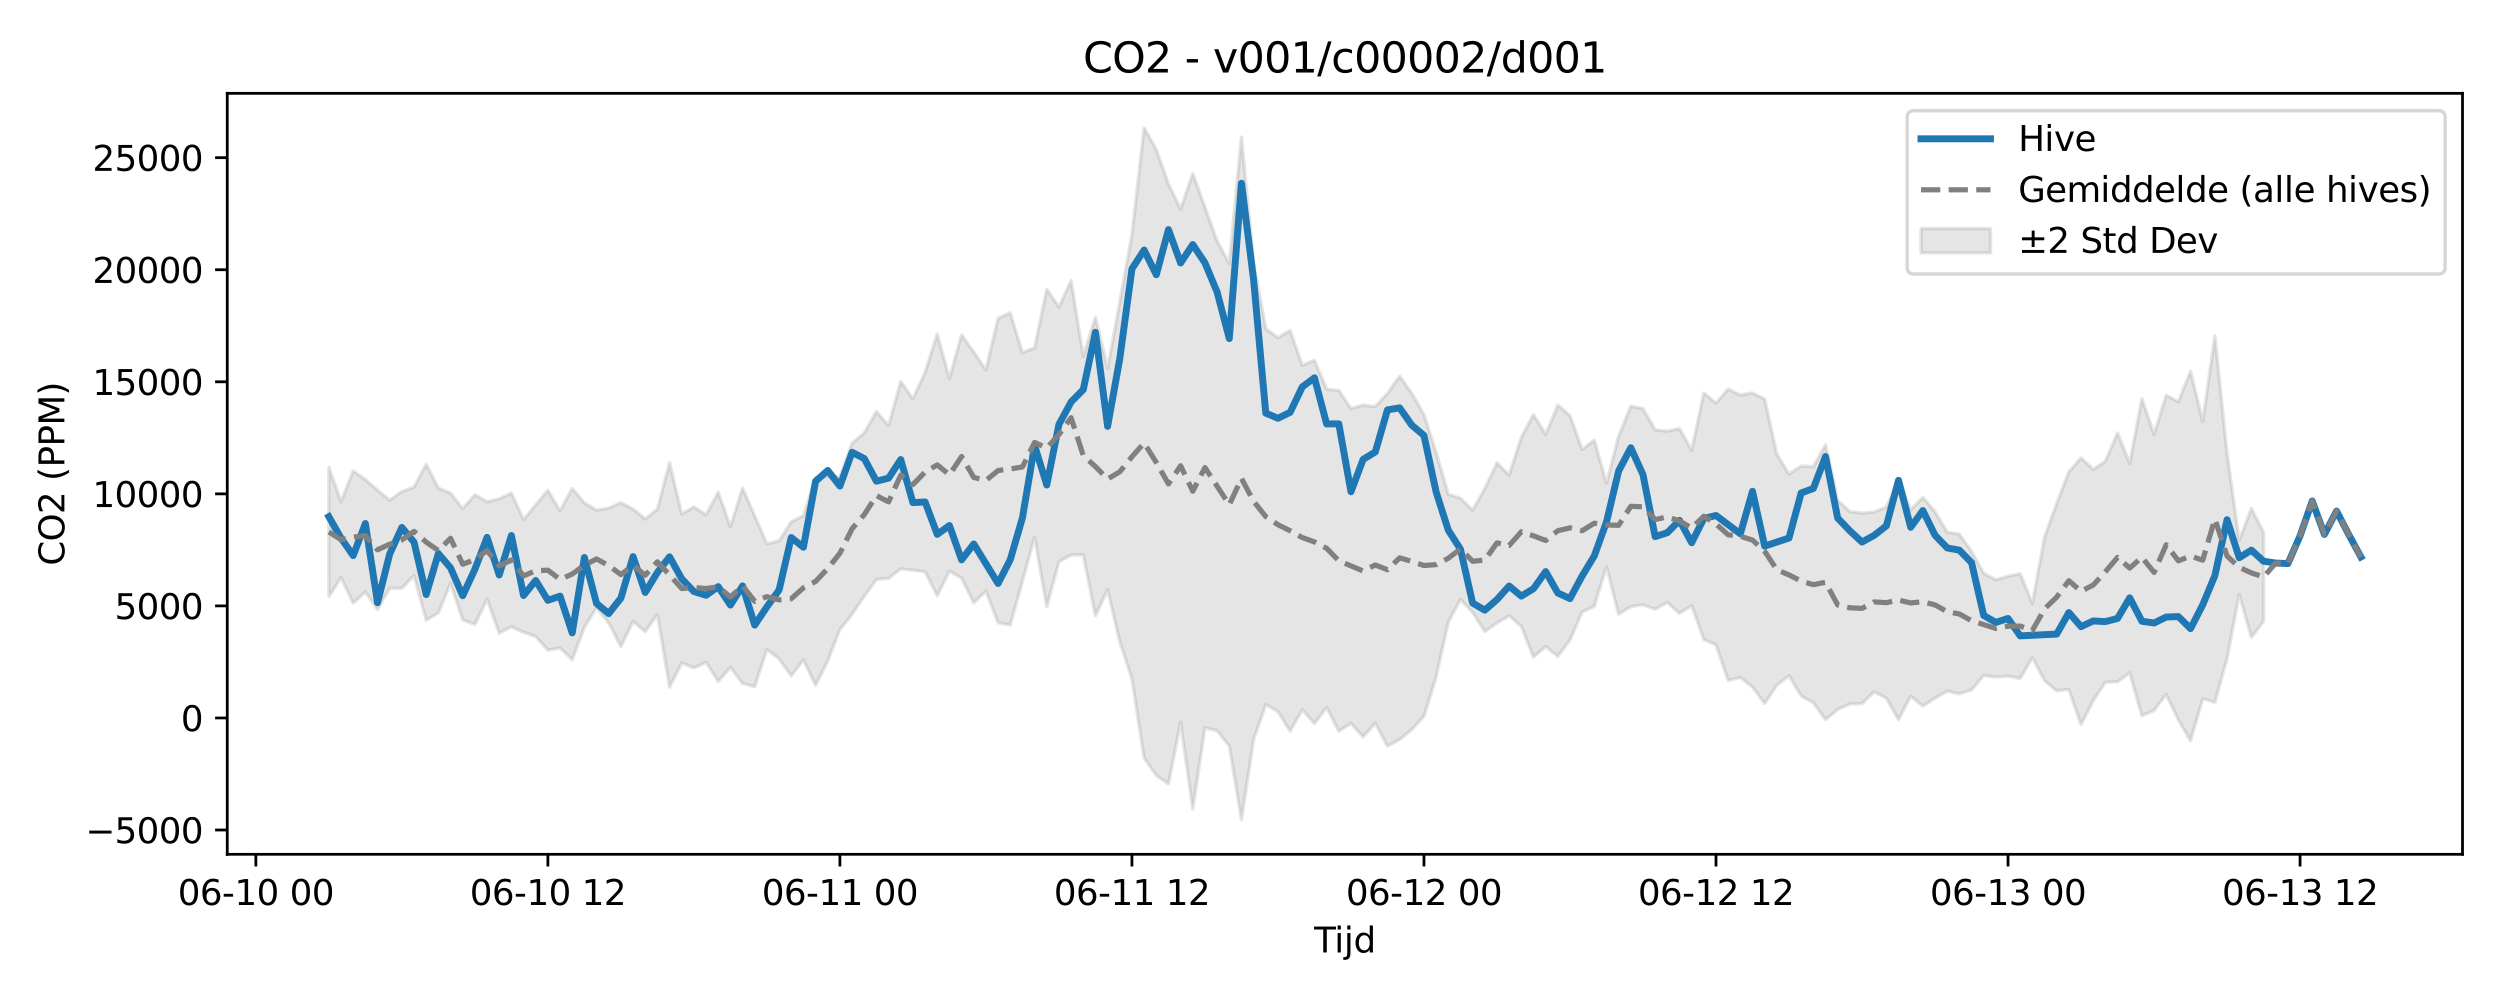<?xml version="1.0" encoding="utf-8" standalone="no"?>
<!DOCTYPE svg PUBLIC "-//W3C//DTD SVG 1.1//EN"
  "http://www.w3.org/Graphics/SVG/1.1/DTD/svg11.dtd">
<svg xmlns:xlink="http://www.w3.org/1999/xlink" width="720pt" height="288pt" viewBox="0 0 720 288" xmlns="http://www.w3.org/2000/svg" version="1.1">
 <defs>
  <style type="text/css">*{stroke-linejoin: round; stroke-linecap: butt}</style>
 </defs>
 <g id="figure_1">
  <g id="patch_1">
   <path d="M 0 288 
L 720 288 
L 720 0 
L 0 0 
z
" style="fill: #ffffff"/>
  </g>
  <g id="axes_1">
   <g id="patch_2">
    <path d="M 65.45 246.04 
L 709.2 246.04 
L 709.2 26.88 
L 65.45 26.88 
z
" style="fill: #ffffff"/>
   </g>
   <g id="FillBetweenPolyCollection_1">
    <defs>
     <path id="m1f137f849f" d="M 94.711 -153.417 
L 94.711 -116.161 
L 98.216 -121.655 
L 101.72 -114.295 
L 105.224 -117.542 
L 108.729 -112.461 
L 112.233 -118.574 
L 115.737 -118.573 
L 119.242 -122.231 
L 122.746 -109.398 
L 126.251 -111.501 
L 129.755 -119.966 
L 133.259 -109.494 
L 136.764 -108.139 
L 140.268 -115.425 
L 143.772 -105.657 
L 147.277 -107.45 
L 150.781 -105.893 
L 154.285 -104.692 
L 157.79 -100.757 
L 161.294 -101.395 
L 164.798 -98.008 
L 168.303 -107.343 
L 171.807 -112.953 
L 175.312 -108.597 
L 178.816 -101.781 
L 182.32 -109.017 
L 185.825 -106.128 
L 189.329 -111.037 
L 192.833 -90.12 
L 196.338 -97.076 
L 199.842 -95.622 
L 203.346 -97.276 
L 206.851 -91.741 
L 210.355 -95.83 
L 213.859 -91.153 
L 217.364 -90.254 
L 220.868 -100.965 
L 224.372 -98.223 
L 227.877 -93.38 
L 231.381 -97.934 
L 234.886 -90.638 
L 238.39 -97.667 
L 241.894 -106.684 
L 245.399 -111.089 
L 248.903 -116.275 
L 252.407 -121.079 
L 255.912 -121.437 
L 259.416 -124.173 
L 262.92 -123.781 
L 266.425 -123.364 
L 269.929 -116.416 
L 273.433 -123.534 
L 276.938 -121.498 
L 280.442 -114.367 
L 283.947 -117.801 
L 287.451 -108.666 
L 290.955 -107.972 
L 294.46 -120.616 
L 297.964 -133.316 
L 301.468 -113.282 
L 304.973 -126.2 
L 308.477 -128.179 
L 311.981 -128.191 
L 315.486 -110.651 
L 318.99 -118.142 
L 322.494 -103.223 
L 325.999 -92.496 
L 329.503 -69.696 
L 333.007 -64.666 
L 336.512 -62.239 
L 340.016 -79.957 
L 343.521 -55.011 
L 347.025 -78.392 
L 350.529 -77.546 
L 354.034 -73.177 
L 357.538 -51.922 
L 361.042 -75.005 
L 364.547 -85.092 
L 368.051 -83.055 
L 371.555 -77.421 
L 375.06 -83.582 
L 378.564 -79.598 
L 382.068 -84.281 
L 385.573 -77.422 
L 389.077 -79.65 
L 392.582 -75.801 
L 396.086 -79.687 
L 399.59 -73.108 
L 403.095 -75.015 
L 406.599 -77.904 
L 410.103 -81.676 
L 413.608 -93.076 
L 417.112 -108.819 
L 420.616 -115.348 
L 424.121 -111.6 
L 427.625 -106.134 
L 431.129 -108.563 
L 434.634 -110.634 
L 438.138 -107.655 
L 441.643 -98.771 
L 445.147 -101.799 
L 448.651 -98.973 
L 452.156 -103.654 
L 455.66 -111.756 
L 459.164 -113.401 
L 462.669 -124.785 
L 466.173 -111.068 
L 469.677 -113.334 
L 473.182 -113.804 
L 476.686 -112.538 
L 480.19 -114.497 
L 483.695 -111.329 
L 487.199 -113.607 
L 490.703 -103.821 
L 494.208 -102.284 
L 497.712 -92.008 
L 501.217 -92.876 
L 504.721 -90.093 
L 508.225 -85.402 
L 511.73 -90.636 
L 515.234 -93.378 
L 518.738 -87.522 
L 522.243 -85.632 
L 525.747 -80.746 
L 529.251 -83.663 
L 532.756 -85.271 
L 536.26 -85.357 
L 539.764 -88.766 
L 543.269 -86.881 
L 546.773 -80.733 
L 550.278 -87.517 
L 553.782 -84.635 
L 557.286 -86.926 
L 560.791 -88.957 
L 564.295 -88.186 
L 567.799 -89.285 
L 571.304 -93.455 
L 574.808 -93.008 
L 578.312 -93.257 
L 581.817 -92.583 
L 585.321 -98.587 
L 588.825 -92.006 
L 592.33 -89.046 
L 595.834 -89.426 
L 599.338 -79.298 
L 602.843 -86.197 
L 606.347 -91.508 
L 609.852 -91.632 
L 613.356 -94.239 
L 616.86 -81.875 
L 620.365 -83.371 
L 623.869 -88.057 
L 627.373 -80.658 
L 630.878 -74.634 
L 634.382 -86.727 
L 637.886 -85.768 
L 641.391 -98.311 
L 644.895 -116.807 
L 648.399 -104.421 
L 651.904 -109.079 
L 651.904 -134.62 
L 651.904 -134.62 
L 648.399 -141.57 
L 644.895 -132.416 
L 641.391 -157.426 
L 637.886 -191.273 
L 634.382 -166.618 
L 630.878 -181.068 
L 627.373 -172.311 
L 623.869 -174.136 
L 620.365 -162.918 
L 616.86 -173.167 
L 613.356 -154.547 
L 609.852 -163.296 
L 606.347 -155.156 
L 602.843 -152.813 
L 599.338 -156.11 
L 595.834 -152.105 
L 592.33 -142.998 
L 588.825 -133.292 
L 585.321 -114.235 
L 581.817 -122.789 
L 578.312 -122.047 
L 574.808 -121.007 
L 571.304 -122.864 
L 567.799 -129.186 
L 564.295 -134.143 
L 560.791 -134.725 
L 557.286 -140.629 
L 553.782 -144.773 
L 550.278 -141.183 
L 546.773 -149.661 
L 543.269 -141.977 
L 539.764 -140.536 
L 536.26 -140.228 
L 532.756 -140.643 
L 529.251 -143.904 
L 525.747 -159.85 
L 522.243 -153.591 
L 518.738 -153.787 
L 515.234 -151.448 
L 511.73 -157.179 
L 508.225 -173.07 
L 504.721 -174.824 
L 501.217 -174.232 
L 497.712 -175.935 
L 494.208 -171.914 
L 490.703 -174.825 
L 487.199 -158.313 
L 483.695 -164.585 
L 480.19 -163.812 
L 476.686 -164.189 
L 473.182 -170.283 
L 469.677 -171.023 
L 466.173 -162.359 
L 462.669 -148.821 
L 459.164 -161.242 
L 455.66 -158.556 
L 452.156 -168.297 
L 448.651 -171.347 
L 445.147 -162.874 
L 441.643 -168.583 
L 438.138 -162.036 
L 434.634 -151.157 
L 431.129 -154.72 
L 427.625 -147.27 
L 424.121 -141.106 
L 420.616 -144.491 
L 417.112 -145.648 
L 413.608 -157.707 
L 410.103 -168.566 
L 406.599 -174.713 
L 403.095 -179.682 
L 399.59 -174.726 
L 396.086 -170.892 
L 392.582 -171.31 
L 389.077 -170.341 
L 385.573 -175.572 
L 382.068 -175.903 
L 378.564 -184.232 
L 375.06 -182.8 
L 371.555 -192.86 
L 368.051 -190.712 
L 364.547 -193.347 
L 361.042 -212.213 
L 357.538 -248.52 
L 354.034 -212.056 
L 350.529 -218.574 
L 347.025 -228.282 
L 343.521 -238.042 
L 340.016 -227.746 
L 336.512 -235.054 
L 333.007 -244.946 
L 329.503 -251.158 
L 325.999 -220.424 
L 322.494 -201.003 
L 318.99 -181.959 
L 315.486 -196.606 
L 311.981 -185.353 
L 308.477 -207.194 
L 304.973 -199.543 
L 301.468 -204.684 
L 297.964 -187.857 
L 294.46 -186.425 
L 290.955 -197.906 
L 287.451 -196.319 
L 283.947 -181.488 
L 280.442 -186.629 
L 276.938 -191.543 
L 273.433 -178.943 
L 269.929 -191.816 
L 266.425 -180.768 
L 262.92 -173.107 
L 259.416 -178.162 
L 255.912 -165.482 
L 252.407 -169.464 
L 248.903 -163.301 
L 245.399 -160.363 
L 241.894 -150.656 
L 238.39 -150.837 
L 234.886 -150.455 
L 231.381 -139.494 
L 227.877 -137.759 
L 224.372 -132.231 
L 220.868 -131.363 
L 217.364 -139.393 
L 213.859 -147.418 
L 210.355 -136.262 
L 206.851 -146.226 
L 203.346 -139.749 
L 199.842 -141.965 
L 196.338 -139.939 
L 192.833 -154.752 
L 189.329 -141.346 
L 185.825 -138.514 
L 182.32 -141.375 
L 178.816 -143.241 
L 175.312 -141.664 
L 171.807 -141.074 
L 168.303 -143.122 
L 164.798 -147.345 
L 161.294 -140.862 
L 157.79 -146.812 
L 154.285 -142.6 
L 150.781 -138.37 
L 147.277 -146.004 
L 143.772 -144.327 
L 140.268 -143.481 
L 136.764 -145.54 
L 133.259 -141.504 
L 129.755 -146.01 
L 126.251 -147.397 
L 122.746 -154.323 
L 119.242 -147.706 
L 115.737 -146.436 
L 112.233 -143.962 
L 108.729 -146.854 
L 105.224 -149.885 
L 101.72 -152.333 
L 98.216 -143.501 
L 94.711 -153.417 
z
" style="stroke: #808080; stroke-opacity: 0.2"/>
    </defs>
    <g clip-path="url(#p310346e9bf)">
     <use xlink:href="#m1f137f849f" x="0" y="288" style="fill: #808080; fill-opacity: 0.2; stroke: #808080; stroke-opacity: 0.2"/>
    </g>
   </g>
   <g id="matplotlib.axis_1">
    <g id="xtick_1">
     <g id="line2d_1">
      <defs>
       <path id="mb0b55c150e" d="M 0 0 
L 0 3.5 
" style="stroke: #000000; stroke-width: 0.8"/>
      </defs>
      <g>
       <use xlink:href="#mb0b55c150e" x="73.685" y="246.04" style="stroke: #000000; stroke-width: 0.8"/>
      </g>
     </g>
     <g id="text_1">
      <!-- 06-10 00 -->
      <g transform="translate(51.205 260.638) scale(0.1 -0.1)">
       <defs>
        <path id="DejaVuSans-30" d="M 2034 4250 
Q 1547 4250 1301 3770 
Q 1056 3291 1056 2328 
Q 1056 1369 1301 889 
Q 1547 409 2034 409 
Q 2525 409 2770 889 
Q 3016 1369 3016 2328 
Q 3016 3291 2770 3770 
Q 2525 4250 2034 4250 
z
M 2034 4750 
Q 2819 4750 3233 4129 
Q 3647 3509 3647 2328 
Q 3647 1150 3233 529 
Q 2819 -91 2034 -91 
Q 1250 -91 836 529 
Q 422 1150 422 2328 
Q 422 3509 836 4129 
Q 1250 4750 2034 4750 
z
" transform="scale(0.016)"/>
        <path id="DejaVuSans-36" d="M 2113 2584 
Q 1688 2584 1439 2293 
Q 1191 2003 1191 1497 
Q 1191 994 1439 701 
Q 1688 409 2113 409 
Q 2538 409 2786 701 
Q 3034 994 3034 1497 
Q 3034 2003 2786 2293 
Q 2538 2584 2113 2584 
z
M 3366 4563 
L 3366 3988 
Q 3128 4100 2886 4159 
Q 2644 4219 2406 4219 
Q 1781 4219 1451 3797 
Q 1122 3375 1075 2522 
Q 1259 2794 1537 2939 
Q 1816 3084 2150 3084 
Q 2853 3084 3261 2657 
Q 3669 2231 3669 1497 
Q 3669 778 3244 343 
Q 2819 -91 2113 -91 
Q 1303 -91 875 529 
Q 447 1150 447 2328 
Q 447 3434 972 4092 
Q 1497 4750 2381 4750 
Q 2619 4750 2861 4703 
Q 3103 4656 3366 4563 
z
" transform="scale(0.016)"/>
        <path id="DejaVuSans-2d" d="M 313 2009 
L 1997 2009 
L 1997 1497 
L 313 1497 
L 313 2009 
z
" transform="scale(0.016)"/>
        <path id="DejaVuSans-31" d="M 794 531 
L 1825 531 
L 1825 4091 
L 703 3866 
L 703 4441 
L 1819 4666 
L 2450 4666 
L 2450 531 
L 3481 531 
L 3481 0 
L 794 0 
L 794 531 
z
" transform="scale(0.016)"/>
        <path id="DejaVuSans-20" transform="scale(0.016)"/>
       </defs>
       <use xlink:href="#DejaVuSans-30"/>
       <use xlink:href="#DejaVuSans-36" transform="translate(63.623 0)"/>
       <use xlink:href="#DejaVuSans-2d" transform="translate(127.246 0)"/>
       <use xlink:href="#DejaVuSans-31" transform="translate(163.33 0)"/>
       <use xlink:href="#DejaVuSans-30" transform="translate(226.953 0)"/>
       <use xlink:href="#DejaVuSans-20" transform="translate(290.576 0)"/>
       <use xlink:href="#DejaVuSans-30" transform="translate(322.363 0)"/>
       <use xlink:href="#DejaVuSans-30" transform="translate(385.986 0)"/>
      </g>
     </g>
    </g>
    <g id="xtick_2">
     <g id="line2d_2">
      <g>
       <use xlink:href="#mb0b55c150e" x="157.79" y="246.04" style="stroke: #000000; stroke-width: 0.8"/>
      </g>
     </g>
     <g id="text_2">
      <!-- 06-10 12 -->
      <g transform="translate(135.309 260.638) scale(0.1 -0.1)">
       <defs>
        <path id="DejaVuSans-32" d="M 1228 531 
L 3431 531 
L 3431 0 
L 469 0 
L 469 531 
Q 828 903 1448 1529 
Q 2069 2156 2228 2338 
Q 2531 2678 2651 2914 
Q 2772 3150 2772 3378 
Q 2772 3750 2511 3984 
Q 2250 4219 1831 4219 
Q 1534 4219 1204 4116 
Q 875 4013 500 3803 
L 500 4441 
Q 881 4594 1212 4672 
Q 1544 4750 1819 4750 
Q 2544 4750 2975 4387 
Q 3406 4025 3406 3419 
Q 3406 3131 3298 2873 
Q 3191 2616 2906 2266 
Q 2828 2175 2409 1742 
Q 1991 1309 1228 531 
z
" transform="scale(0.016)"/>
       </defs>
       <use xlink:href="#DejaVuSans-30"/>
       <use xlink:href="#DejaVuSans-36" transform="translate(63.623 0)"/>
       <use xlink:href="#DejaVuSans-2d" transform="translate(127.246 0)"/>
       <use xlink:href="#DejaVuSans-31" transform="translate(163.33 0)"/>
       <use xlink:href="#DejaVuSans-30" transform="translate(226.953 0)"/>
       <use xlink:href="#DejaVuSans-20" transform="translate(290.576 0)"/>
       <use xlink:href="#DejaVuSans-31" transform="translate(322.363 0)"/>
       <use xlink:href="#DejaVuSans-32" transform="translate(385.986 0)"/>
      </g>
     </g>
    </g>
    <g id="xtick_3">
     <g id="line2d_3">
      <g>
       <use xlink:href="#mb0b55c150e" x="241.894" y="246.04" style="stroke: #000000; stroke-width: 0.8"/>
      </g>
     </g>
     <g id="text_3">
      <!-- 06-11 00 -->
      <g transform="translate(219.414 260.638) scale(0.1 -0.1)">
       <use xlink:href="#DejaVuSans-30"/>
       <use xlink:href="#DejaVuSans-36" transform="translate(63.623 0)"/>
       <use xlink:href="#DejaVuSans-2d" transform="translate(127.246 0)"/>
       <use xlink:href="#DejaVuSans-31" transform="translate(163.33 0)"/>
       <use xlink:href="#DejaVuSans-31" transform="translate(226.953 0)"/>
       <use xlink:href="#DejaVuSans-20" transform="translate(290.576 0)"/>
       <use xlink:href="#DejaVuSans-30" transform="translate(322.363 0)"/>
       <use xlink:href="#DejaVuSans-30" transform="translate(385.986 0)"/>
      </g>
     </g>
    </g>
    <g id="xtick_4">
     <g id="line2d_4">
      <g>
       <use xlink:href="#mb0b55c150e" x="325.999" y="246.04" style="stroke: #000000; stroke-width: 0.8"/>
      </g>
     </g>
     <g id="text_4">
      <!-- 06-11 12 -->
      <g transform="translate(303.518 260.638) scale(0.1 -0.1)">
       <use xlink:href="#DejaVuSans-30"/>
       <use xlink:href="#DejaVuSans-36" transform="translate(63.623 0)"/>
       <use xlink:href="#DejaVuSans-2d" transform="translate(127.246 0)"/>
       <use xlink:href="#DejaVuSans-31" transform="translate(163.33 0)"/>
       <use xlink:href="#DejaVuSans-31" transform="translate(226.953 0)"/>
       <use xlink:href="#DejaVuSans-20" transform="translate(290.576 0)"/>
       <use xlink:href="#DejaVuSans-31" transform="translate(322.363 0)"/>
       <use xlink:href="#DejaVuSans-32" transform="translate(385.986 0)"/>
      </g>
     </g>
    </g>
    <g id="xtick_5">
     <g id="line2d_5">
      <g>
       <use xlink:href="#mb0b55c150e" x="410.103" y="246.04" style="stroke: #000000; stroke-width: 0.8"/>
      </g>
     </g>
     <g id="text_5">
      <!-- 06-12 00 -->
      <g transform="translate(387.623 260.638) scale(0.1 -0.1)">
       <use xlink:href="#DejaVuSans-30"/>
       <use xlink:href="#DejaVuSans-36" transform="translate(63.623 0)"/>
       <use xlink:href="#DejaVuSans-2d" transform="translate(127.246 0)"/>
       <use xlink:href="#DejaVuSans-31" transform="translate(163.33 0)"/>
       <use xlink:href="#DejaVuSans-32" transform="translate(226.953 0)"/>
       <use xlink:href="#DejaVuSans-20" transform="translate(290.576 0)"/>
       <use xlink:href="#DejaVuSans-30" transform="translate(322.363 0)"/>
       <use xlink:href="#DejaVuSans-30" transform="translate(385.986 0)"/>
      </g>
     </g>
    </g>
    <g id="xtick_6">
     <g id="line2d_6">
      <g>
       <use xlink:href="#mb0b55c150e" x="494.208" y="246.04" style="stroke: #000000; stroke-width: 0.8"/>
      </g>
     </g>
     <g id="text_6">
      <!-- 06-12 12 -->
      <g transform="translate(471.727 260.638) scale(0.1 -0.1)">
       <use xlink:href="#DejaVuSans-30"/>
       <use xlink:href="#DejaVuSans-36" transform="translate(63.623 0)"/>
       <use xlink:href="#DejaVuSans-2d" transform="translate(127.246 0)"/>
       <use xlink:href="#DejaVuSans-31" transform="translate(163.33 0)"/>
       <use xlink:href="#DejaVuSans-32" transform="translate(226.953 0)"/>
       <use xlink:href="#DejaVuSans-20" transform="translate(290.576 0)"/>
       <use xlink:href="#DejaVuSans-31" transform="translate(322.363 0)"/>
       <use xlink:href="#DejaVuSans-32" transform="translate(385.986 0)"/>
      </g>
     </g>
    </g>
    <g id="xtick_7">
     <g id="line2d_7">
      <g>
       <use xlink:href="#mb0b55c150e" x="578.312" y="246.04" style="stroke: #000000; stroke-width: 0.8"/>
      </g>
     </g>
     <g id="text_7">
      <!-- 06-13 00 -->
      <g transform="translate(555.832 260.638) scale(0.1 -0.1)">
       <defs>
        <path id="DejaVuSans-33" d="M 2597 2516 
Q 3050 2419 3304 2112 
Q 3559 1806 3559 1356 
Q 3559 666 3084 287 
Q 2609 -91 1734 -91 
Q 1441 -91 1130 -33 
Q 819 25 488 141 
L 488 750 
Q 750 597 1062 519 
Q 1375 441 1716 441 
Q 2309 441 2620 675 
Q 2931 909 2931 1356 
Q 2931 1769 2642 2001 
Q 2353 2234 1838 2234 
L 1294 2234 
L 1294 2753 
L 1863 2753 
Q 2328 2753 2575 2939 
Q 2822 3125 2822 3475 
Q 2822 3834 2567 4026 
Q 2313 4219 1838 4219 
Q 1578 4219 1281 4162 
Q 984 4106 628 3988 
L 628 4550 
Q 988 4650 1302 4700 
Q 1616 4750 1894 4750 
Q 2613 4750 3031 4423 
Q 3450 4097 3450 3541 
Q 3450 3153 3228 2886 
Q 3006 2619 2597 2516 
z
" transform="scale(0.016)"/>
       </defs>
       <use xlink:href="#DejaVuSans-30"/>
       <use xlink:href="#DejaVuSans-36" transform="translate(63.623 0)"/>
       <use xlink:href="#DejaVuSans-2d" transform="translate(127.246 0)"/>
       <use xlink:href="#DejaVuSans-31" transform="translate(163.33 0)"/>
       <use xlink:href="#DejaVuSans-33" transform="translate(226.953 0)"/>
       <use xlink:href="#DejaVuSans-20" transform="translate(290.576 0)"/>
       <use xlink:href="#DejaVuSans-30" transform="translate(322.363 0)"/>
       <use xlink:href="#DejaVuSans-30" transform="translate(385.986 0)"/>
      </g>
     </g>
    </g>
    <g id="xtick_8">
     <g id="line2d_8">
      <g>
       <use xlink:href="#mb0b55c150e" x="662.417" y="246.04" style="stroke: #000000; stroke-width: 0.8"/>
      </g>
     </g>
     <g id="text_8">
      <!-- 06-13 12 -->
      <g transform="translate(639.936 260.638) scale(0.1 -0.1)">
       <use xlink:href="#DejaVuSans-30"/>
       <use xlink:href="#DejaVuSans-36" transform="translate(63.623 0)"/>
       <use xlink:href="#DejaVuSans-2d" transform="translate(127.246 0)"/>
       <use xlink:href="#DejaVuSans-31" transform="translate(163.33 0)"/>
       <use xlink:href="#DejaVuSans-33" transform="translate(226.953 0)"/>
       <use xlink:href="#DejaVuSans-20" transform="translate(290.576 0)"/>
       <use xlink:href="#DejaVuSans-31" transform="translate(322.363 0)"/>
       <use xlink:href="#DejaVuSans-32" transform="translate(385.986 0)"/>
      </g>
     </g>
    </g>
    <g id="text_9">
     <!-- Tijd -->
     <g transform="translate(378.475 274.317) scale(0.1 -0.1)">
      <defs>
       <path id="DejaVuSans-54" d="M -19 4666 
L 3928 4666 
L 3928 4134 
L 2272 4134 
L 2272 0 
L 1638 0 
L 1638 4134 
L -19 4134 
L -19 4666 
z
" transform="scale(0.016)"/>
       <path id="DejaVuSans-69" d="M 603 3500 
L 1178 3500 
L 1178 0 
L 603 0 
L 603 3500 
z
M 603 4863 
L 1178 4863 
L 1178 4134 
L 603 4134 
L 603 4863 
z
" transform="scale(0.016)"/>
       <path id="DejaVuSans-6a" d="M 603 3500 
L 1178 3500 
L 1178 -63 
Q 1178 -731 923 -1031 
Q 669 -1331 103 -1331 
L -116 -1331 
L -116 -844 
L 38 -844 
Q 366 -844 484 -692 
Q 603 -541 603 -63 
L 603 3500 
z
M 603 4863 
L 1178 4863 
L 1178 4134 
L 603 4134 
L 603 4863 
z
" transform="scale(0.016)"/>
       <path id="DejaVuSans-64" d="M 2906 2969 
L 2906 4863 
L 3481 4863 
L 3481 0 
L 2906 0 
L 2906 525 
Q 2725 213 2448 61 
Q 2172 -91 1784 -91 
Q 1150 -91 751 415 
Q 353 922 353 1747 
Q 353 2572 751 3078 
Q 1150 3584 1784 3584 
Q 2172 3584 2448 3432 
Q 2725 3281 2906 2969 
z
M 947 1747 
Q 947 1113 1208 752 
Q 1469 391 1925 391 
Q 2381 391 2643 752 
Q 2906 1113 2906 1747 
Q 2906 2381 2643 2742 
Q 2381 3103 1925 3103 
Q 1469 3103 1208 2742 
Q 947 2381 947 1747 
z
" transform="scale(0.016)"/>
      </defs>
      <use xlink:href="#DejaVuSans-54"/>
      <use xlink:href="#DejaVuSans-69" transform="translate(57.959 0)"/>
      <use xlink:href="#DejaVuSans-6a" transform="translate(85.742 0)"/>
      <use xlink:href="#DejaVuSans-64" transform="translate(113.525 0)"/>
     </g>
    </g>
   </g>
   <g id="matplotlib.axis_2">
    <g id="ytick_1">
     <g id="line2d_9">
      <defs>
       <path id="m0dcbfcfae6" d="M 0 0 
L -3.5 0 
" style="stroke: #000000; stroke-width: 0.8"/>
      </defs>
      <g>
       <use xlink:href="#m0dcbfcfae6" x="65.45" y="239.047" style="stroke: #000000; stroke-width: 0.8"/>
      </g>
     </g>
     <g id="text_10">
      <!-- −5000 -->
      <g transform="translate(24.62 242.846) scale(0.1 -0.1)">
       <defs>
        <path id="DejaVuSans-2212" d="M 678 2272 
L 4684 2272 
L 4684 1741 
L 678 1741 
L 678 2272 
z
" transform="scale(0.016)"/>
        <path id="DejaVuSans-35" d="M 691 4666 
L 3169 4666 
L 3169 4134 
L 1269 4134 
L 1269 2991 
Q 1406 3038 1543 3061 
Q 1681 3084 1819 3084 
Q 2600 3084 3056 2656 
Q 3513 2228 3513 1497 
Q 3513 744 3044 326 
Q 2575 -91 1722 -91 
Q 1428 -91 1123 -41 
Q 819 9 494 109 
L 494 744 
Q 775 591 1075 516 
Q 1375 441 1709 441 
Q 2250 441 2565 725 
Q 2881 1009 2881 1497 
Q 2881 1984 2565 2268 
Q 2250 2553 1709 2553 
Q 1456 2553 1204 2497 
Q 953 2441 691 2322 
L 691 4666 
z
" transform="scale(0.016)"/>
       </defs>
       <use xlink:href="#DejaVuSans-2212"/>
       <use xlink:href="#DejaVuSans-35" transform="translate(83.789 0)"/>
       <use xlink:href="#DejaVuSans-30" transform="translate(147.412 0)"/>
       <use xlink:href="#DejaVuSans-30" transform="translate(211.035 0)"/>
       <use xlink:href="#DejaVuSans-30" transform="translate(274.658 0)"/>
      </g>
     </g>
    </g>
    <g id="ytick_2">
     <g id="line2d_10">
      <g>
       <use xlink:href="#m0dcbfcfae6" x="65.45" y="206.774" style="stroke: #000000; stroke-width: 0.8"/>
      </g>
     </g>
     <g id="text_11">
      <!-- 0 -->
      <g transform="translate(52.087 210.573) scale(0.1 -0.1)">
       <use xlink:href="#DejaVuSans-30"/>
      </g>
     </g>
    </g>
    <g id="ytick_3">
     <g id="line2d_11">
      <g>
       <use xlink:href="#m0dcbfcfae6" x="65.45" y="174.5" style="stroke: #000000; stroke-width: 0.8"/>
      </g>
     </g>
     <g id="text_12">
      <!-- 5000 -->
      <g transform="translate(33 178.299) scale(0.1 -0.1)">
       <use xlink:href="#DejaVuSans-35"/>
       <use xlink:href="#DejaVuSans-30" transform="translate(63.623 0)"/>
       <use xlink:href="#DejaVuSans-30" transform="translate(127.246 0)"/>
       <use xlink:href="#DejaVuSans-30" transform="translate(190.869 0)"/>
      </g>
     </g>
    </g>
    <g id="ytick_4">
     <g id="line2d_12">
      <g>
       <use xlink:href="#m0dcbfcfae6" x="65.45" y="142.227" style="stroke: #000000; stroke-width: 0.8"/>
      </g>
     </g>
     <g id="text_13">
      <!-- 10000 -->
      <g transform="translate(26.637 146.026) scale(0.1 -0.1)">
       <use xlink:href="#DejaVuSans-31"/>
       <use xlink:href="#DejaVuSans-30" transform="translate(63.623 0)"/>
       <use xlink:href="#DejaVuSans-30" transform="translate(127.246 0)"/>
       <use xlink:href="#DejaVuSans-30" transform="translate(190.869 0)"/>
       <use xlink:href="#DejaVuSans-30" transform="translate(254.492 0)"/>
      </g>
     </g>
    </g>
    <g id="ytick_5">
     <g id="line2d_13">
      <g>
       <use xlink:href="#m0dcbfcfae6" x="65.45" y="109.953" style="stroke: #000000; stroke-width: 0.8"/>
      </g>
     </g>
     <g id="text_14">
      <!-- 15000 -->
      <g transform="translate(26.637 113.752) scale(0.1 -0.1)">
       <use xlink:href="#DejaVuSans-31"/>
       <use xlink:href="#DejaVuSans-35" transform="translate(63.623 0)"/>
       <use xlink:href="#DejaVuSans-30" transform="translate(127.246 0)"/>
       <use xlink:href="#DejaVuSans-30" transform="translate(190.869 0)"/>
       <use xlink:href="#DejaVuSans-30" transform="translate(254.492 0)"/>
      </g>
     </g>
    </g>
    <g id="ytick_6">
     <g id="line2d_14">
      <g>
       <use xlink:href="#m0dcbfcfae6" x="65.45" y="77.679" style="stroke: #000000; stroke-width: 0.8"/>
      </g>
     </g>
     <g id="text_15">
      <!-- 20000 -->
      <g transform="translate(26.637 81.479) scale(0.1 -0.1)">
       <use xlink:href="#DejaVuSans-32"/>
       <use xlink:href="#DejaVuSans-30" transform="translate(63.623 0)"/>
       <use xlink:href="#DejaVuSans-30" transform="translate(127.246 0)"/>
       <use xlink:href="#DejaVuSans-30" transform="translate(190.869 0)"/>
       <use xlink:href="#DejaVuSans-30" transform="translate(254.492 0)"/>
      </g>
     </g>
    </g>
    <g id="ytick_7">
     <g id="line2d_15">
      <g>
       <use xlink:href="#m0dcbfcfae6" x="65.45" y="45.406" style="stroke: #000000; stroke-width: 0.8"/>
      </g>
     </g>
     <g id="text_16">
      <!-- 25000 -->
      <g transform="translate(26.637 49.205) scale(0.1 -0.1)">
       <use xlink:href="#DejaVuSans-32"/>
       <use xlink:href="#DejaVuSans-35" transform="translate(63.623 0)"/>
       <use xlink:href="#DejaVuSans-30" transform="translate(127.246 0)"/>
       <use xlink:href="#DejaVuSans-30" transform="translate(190.869 0)"/>
       <use xlink:href="#DejaVuSans-30" transform="translate(254.492 0)"/>
      </g>
     </g>
    </g>
    <g id="text_17">
     <!-- CO2 (PPM) -->
     <g transform="translate(18.541 162.903) rotate(-90) scale(0.1 -0.1)">
      <defs>
       <path id="DejaVuSans-43" d="M 4122 4306 
L 4122 3641 
Q 3803 3938 3442 4084 
Q 3081 4231 2675 4231 
Q 1875 4231 1450 3742 
Q 1025 3253 1025 2328 
Q 1025 1406 1450 917 
Q 1875 428 2675 428 
Q 3081 428 3442 575 
Q 3803 722 4122 1019 
L 4122 359 
Q 3791 134 3420 21 
Q 3050 -91 2638 -91 
Q 1578 -91 968 557 
Q 359 1206 359 2328 
Q 359 3453 968 4101 
Q 1578 4750 2638 4750 
Q 3056 4750 3426 4639 
Q 3797 4528 4122 4306 
z
" transform="scale(0.016)"/>
       <path id="DejaVuSans-4f" d="M 2522 4238 
Q 1834 4238 1429 3725 
Q 1025 3213 1025 2328 
Q 1025 1447 1429 934 
Q 1834 422 2522 422 
Q 3209 422 3611 934 
Q 4013 1447 4013 2328 
Q 4013 3213 3611 3725 
Q 3209 4238 2522 4238 
z
M 2522 4750 
Q 3503 4750 4090 4092 
Q 4678 3434 4678 2328 
Q 4678 1225 4090 567 
Q 3503 -91 2522 -91 
Q 1538 -91 948 565 
Q 359 1222 359 2328 
Q 359 3434 948 4092 
Q 1538 4750 2522 4750 
z
" transform="scale(0.016)"/>
       <path id="DejaVuSans-28" d="M 1984 4856 
Q 1566 4138 1362 3434 
Q 1159 2731 1159 2009 
Q 1159 1288 1364 580 
Q 1569 -128 1984 -844 
L 1484 -844 
Q 1016 -109 783 600 
Q 550 1309 550 2009 
Q 550 2706 781 3412 
Q 1013 4119 1484 4856 
L 1984 4856 
z
" transform="scale(0.016)"/>
       <path id="DejaVuSans-50" d="M 1259 4147 
L 1259 2394 
L 2053 2394 
Q 2494 2394 2734 2622 
Q 2975 2850 2975 3272 
Q 2975 3691 2734 3919 
Q 2494 4147 2053 4147 
L 1259 4147 
z
M 628 4666 
L 2053 4666 
Q 2838 4666 3239 4311 
Q 3641 3956 3641 3272 
Q 3641 2581 3239 2228 
Q 2838 1875 2053 1875 
L 1259 1875 
L 1259 0 
L 628 0 
L 628 4666 
z
" transform="scale(0.016)"/>
       <path id="DejaVuSans-4d" d="M 628 4666 
L 1569 4666 
L 2759 1491 
L 3956 4666 
L 4897 4666 
L 4897 0 
L 4281 0 
L 4281 4097 
L 3078 897 
L 2444 897 
L 1241 4097 
L 1241 0 
L 628 0 
L 628 4666 
z
" transform="scale(0.016)"/>
       <path id="DejaVuSans-29" d="M 513 4856 
L 1013 4856 
Q 1481 4119 1714 3412 
Q 1947 2706 1947 2009 
Q 1947 1309 1714 600 
Q 1481 -109 1013 -844 
L 513 -844 
Q 928 -128 1133 580 
Q 1338 1288 1338 2009 
Q 1338 2731 1133 3434 
Q 928 4138 513 4856 
z
" transform="scale(0.016)"/>
      </defs>
      <use xlink:href="#DejaVuSans-43"/>
      <use xlink:href="#DejaVuSans-4f" transform="translate(69.824 0)"/>
      <use xlink:href="#DejaVuSans-32" transform="translate(148.535 0)"/>
      <use xlink:href="#DejaVuSans-20" transform="translate(212.158 0)"/>
      <use xlink:href="#DejaVuSans-28" transform="translate(243.945 0)"/>
      <use xlink:href="#DejaVuSans-50" transform="translate(282.959 0)"/>
      <use xlink:href="#DejaVuSans-50" transform="translate(343.262 0)"/>
      <use xlink:href="#DejaVuSans-4d" transform="translate(403.564 0)"/>
      <use xlink:href="#DejaVuSans-29" transform="translate(489.844 0)"/>
     </g>
    </g>
   </g>
   <g id="line2d_16">
    <path d="M 94.711 148.81 
L 98.216 154.977 
L 101.72 160.009 
L 105.224 150.776 
L 108.729 173.56 
L 112.233 159.54 
L 115.737 151.909 
L 119.242 156.153 
L 122.746 171.221 
L 126.251 159.422 
L 129.755 163.534 
L 133.259 171.553 
L 136.764 163.96 
L 140.268 154.774 
L 143.772 165.593 
L 147.277 154.229 
L 150.781 171.503 
L 154.285 167.184 
L 157.79 172.891 
L 161.294 171.686 
L 164.798 182.269 
L 168.303 160.56 
L 171.807 173.797 
L 175.312 176.714 
L 178.816 172.251 
L 182.32 160.313 
L 185.825 170.624 
L 189.329 164.857 
L 192.833 160.374 
L 196.338 166.69 
L 199.842 170.356 
L 203.346 171.443 
L 206.851 168.96 
L 210.355 174.268 
L 213.859 168.751 
L 217.364 180.023 
L 220.868 174.767 
L 224.372 169.919 
L 227.877 154.813 
L 231.381 157.6 
L 234.886 138.616 
L 238.39 135.488 
L 241.894 139.987 
L 245.399 130.26 
L 248.903 132.071 
L 252.407 138.588 
L 255.912 137.705 
L 259.416 132.355 
L 262.92 144.759 
L 266.425 144.563 
L 269.929 153.892 
L 273.433 151.343 
L 276.938 161.227 
L 280.442 156.669 
L 287.451 168.042 
L 290.955 161.188 
L 294.46 149.127 
L 297.964 128.314 
L 301.468 139.68 
L 304.973 122.23 
L 308.477 115.759 
L 311.981 112.204 
L 315.486 95.701 
L 318.99 122.785 
L 322.494 103.322 
L 325.999 77.428 
L 329.503 72.01 
L 333.007 79.125 
L 336.512 66.129 
L 340.016 75.73 
L 343.521 70.424 
L 347.025 75.701 
L 350.529 84.113 
L 354.034 97.506 
L 357.538 52.786 
L 361.042 80.649 
L 364.547 118.996 
L 368.051 120.461 
L 371.555 118.757 
L 375.06 111.415 
L 378.564 108.814 
L 382.068 122.096 
L 385.573 122.066 
L 389.077 141.613 
L 392.582 132.304 
L 396.086 130.158 
L 399.59 118.047 
L 403.095 117.464 
L 406.599 122.449 
L 410.103 125.423 
L 413.608 141.71 
L 417.112 152.696 
L 420.616 158.168 
L 424.121 173.691 
L 427.625 175.726 
L 431.129 172.673 
L 434.634 168.772 
L 438.138 171.679 
L 441.643 169.546 
L 445.147 164.624 
L 448.651 170.776 
L 452.156 172.385 
L 455.66 165.864 
L 459.164 160.067 
L 462.669 150.33 
L 466.173 135.617 
L 469.677 128.959 
L 473.182 136.711 
L 476.686 154.555 
L 480.19 153.416 
L 483.695 149.862 
L 487.199 156.298 
L 490.703 149.307 
L 494.208 148.462 
L 501.217 153.729 
L 504.721 141.494 
L 508.225 157.289 
L 515.234 154.946 
L 518.738 141.965 
L 522.243 140.682 
L 525.747 131.476 
L 529.251 149.198 
L 532.756 152.874 
L 536.26 156.107 
L 539.764 154.187 
L 543.269 151.44 
L 546.773 138.331 
L 550.278 151.853 
L 553.782 147.057 
L 557.286 154.148 
L 560.791 157.8 
L 564.295 158.454 
L 567.799 162.032 
L 571.304 177.25 
L 574.808 179.255 
L 578.312 178.121 
L 581.817 183.13 
L 592.33 182.614 
L 595.834 176.424 
L 599.338 180.474 
L 602.843 178.838 
L 606.347 179.021 
L 609.852 178.115 
L 613.356 172.183 
L 616.86 178.915 
L 620.365 179.428 
L 623.869 177.708 
L 627.373 177.573 
L 630.878 181.042 
L 634.382 174.195 
L 637.886 165.767 
L 641.391 149.682 
L 644.895 160.629 
L 648.399 158.438 
L 651.904 161.636 
L 655.408 162.157 
L 658.913 162.32 
L 662.417 154.332 
L 665.921 144.288 
L 669.426 153.913 
L 672.93 147.201 
L 676.434 153.948 
L 679.939 160.403 
L 679.939 160.403 
" clip-path="url(#p310346e9bf)" style="fill: none; stroke: #1f77b4; stroke-width: 2; stroke-linecap: square"/>
   </g>
   <g id="line2d_17">
    <path d="M 94.711 153.211 
L 98.216 155.422 
L 101.72 154.686 
L 105.224 154.287 
L 108.729 158.343 
L 112.233 156.732 
L 115.737 155.496 
L 119.242 153.032 
L 122.746 156.14 
L 126.251 158.551 
L 129.755 155.012 
L 133.259 162.501 
L 136.764 161.161 
L 140.268 158.547 
L 143.772 163.008 
L 147.277 161.273 
L 150.781 165.869 
L 154.285 164.354 
L 157.79 164.215 
L 161.294 166.871 
L 164.798 165.324 
L 168.303 162.768 
L 171.807 160.986 
L 175.312 162.87 
L 178.816 165.489 
L 182.32 162.804 
L 185.825 165.679 
L 189.329 161.809 
L 192.833 165.564 
L 196.338 169.493 
L 199.842 169.206 
L 203.346 169.488 
L 206.851 169.016 
L 210.355 171.954 
L 213.859 168.715 
L 217.364 173.177 
L 220.868 171.836 
L 224.372 172.773 
L 227.877 172.431 
L 231.381 169.286 
L 234.886 167.453 
L 238.39 163.748 
L 241.894 159.33 
L 245.399 152.274 
L 248.903 148.212 
L 252.407 142.729 
L 255.912 144.54 
L 259.416 136.833 
L 262.92 139.556 
L 266.425 135.934 
L 269.929 133.884 
L 273.433 136.761 
L 276.938 131.479 
L 280.442 137.502 
L 283.947 138.356 
L 287.451 135.508 
L 290.955 135.061 
L 294.46 134.479 
L 297.964 127.414 
L 301.468 129.017 
L 304.973 125.129 
L 308.477 120.314 
L 311.981 131.228 
L 315.486 134.372 
L 318.99 137.95 
L 322.494 135.887 
L 325.999 131.54 
L 329.503 127.573 
L 333.007 133.194 
L 336.512 139.353 
L 340.016 134.149 
L 343.521 141.473 
L 347.025 134.663 
L 354.034 145.384 
L 357.538 137.779 
L 361.042 144.391 
L 364.547 148.78 
L 368.051 151.116 
L 371.555 152.86 
L 375.06 154.809 
L 378.564 156.085 
L 382.068 157.908 
L 385.573 161.503 
L 392.582 164.445 
L 396.086 162.711 
L 399.59 164.083 
L 403.095 160.652 
L 406.599 161.692 
L 410.103 162.879 
L 413.608 162.608 
L 417.112 160.767 
L 420.616 158.081 
L 424.121 161.647 
L 427.625 161.298 
L 431.129 156.359 
L 434.634 157.105 
L 438.138 153.155 
L 441.643 154.323 
L 445.147 155.664 
L 448.651 152.84 
L 452.156 152.024 
L 455.66 152.844 
L 459.164 150.679 
L 462.669 151.197 
L 466.173 151.286 
L 469.677 145.822 
L 473.182 145.956 
L 476.686 149.637 
L 480.19 148.846 
L 483.695 150.043 
L 487.199 152.04 
L 490.703 148.677 
L 494.208 150.901 
L 497.712 154.028 
L 501.217 154.446 
L 504.721 155.541 
L 508.225 158.764 
L 511.73 164.092 
L 515.234 165.587 
L 518.738 167.345 
L 522.243 168.388 
L 525.747 167.702 
L 529.251 174.217 
L 532.756 175.043 
L 536.26 175.207 
L 539.764 173.349 
L 543.269 173.571 
L 546.773 172.803 
L 550.278 173.65 
L 553.782 173.296 
L 557.286 174.223 
L 560.791 176.159 
L 564.295 176.835 
L 567.799 178.765 
L 574.808 180.993 
L 578.312 180.348 
L 581.817 180.314 
L 585.321 181.589 
L 588.825 175.351 
L 592.33 171.978 
L 595.834 167.234 
L 599.338 170.296 
L 602.843 168.495 
L 606.347 164.668 
L 609.852 160.536 
L 613.356 163.607 
L 616.86 160.479 
L 620.365 164.855 
L 623.869 156.903 
L 627.373 161.515 
L 630.878 160.149 
L 634.382 161.328 
L 637.886 149.479 
L 641.391 160.132 
L 644.895 163.388 
L 648.399 165.005 
L 651.904 166.151 
L 655.408 162.157 
L 658.913 162.32 
L 662.417 154.332 
L 665.921 144.288 
L 669.426 153.913 
L 672.93 147.201 
L 676.434 153.948 
L 679.939 160.403 
L 679.939 160.403 
" clip-path="url(#p310346e9bf)" style="fill: none; stroke-dasharray: 5.55,2.4; stroke-dashoffset: 0; stroke: #808080; stroke-width: 1.5"/>
   </g>
   <g id="patch_3">
    <path d="M 65.45 246.04 
L 65.45 26.88 
" style="fill: none; stroke: #000000; stroke-width: 0.8; stroke-linejoin: miter; stroke-linecap: square"/>
   </g>
   <g id="patch_4">
    <path d="M 709.2 246.04 
L 709.2 26.88 
" style="fill: none; stroke: #000000; stroke-width: 0.8; stroke-linejoin: miter; stroke-linecap: square"/>
   </g>
   <g id="patch_5">
    <path d="M 65.45 246.04 
L 709.2 246.04 
" style="fill: none; stroke: #000000; stroke-width: 0.8; stroke-linejoin: miter; stroke-linecap: square"/>
   </g>
   <g id="patch_6">
    <path d="M 65.45 26.88 
L 709.2 26.88 
" style="fill: none; stroke: #000000; stroke-width: 0.8; stroke-linejoin: miter; stroke-linecap: square"/>
   </g>
   <g id="text_18">
    <!-- CO2 - v001/c00002/d001 -->
    <g transform="translate(311.922 20.88) scale(0.12 -0.12)">
     <defs>
      <path id="DejaVuSans-76" d="M 191 3500 
L 800 3500 
L 1894 563 
L 2988 3500 
L 3597 3500 
L 2284 0 
L 1503 0 
L 191 3500 
z
" transform="scale(0.016)"/>
      <path id="DejaVuSans-2f" d="M 1625 4666 
L 2156 4666 
L 531 -594 
L 0 -594 
L 1625 4666 
z
" transform="scale(0.016)"/>
      <path id="DejaVuSans-63" d="M 3122 3366 
L 3122 2828 
Q 2878 2963 2633 3030 
Q 2388 3097 2138 3097 
Q 1578 3097 1268 2742 
Q 959 2388 959 1747 
Q 959 1106 1268 751 
Q 1578 397 2138 397 
Q 2388 397 2633 464 
Q 2878 531 3122 666 
L 3122 134 
Q 2881 22 2623 -34 
Q 2366 -91 2075 -91 
Q 1284 -91 818 406 
Q 353 903 353 1747 
Q 353 2603 823 3093 
Q 1294 3584 2113 3584 
Q 2378 3584 2631 3529 
Q 2884 3475 3122 3366 
z
" transform="scale(0.016)"/>
     </defs>
     <use xlink:href="#DejaVuSans-43"/>
     <use xlink:href="#DejaVuSans-4f" transform="translate(69.824 0)"/>
     <use xlink:href="#DejaVuSans-32" transform="translate(148.535 0)"/>
     <use xlink:href="#DejaVuSans-20" transform="translate(212.158 0)"/>
     <use xlink:href="#DejaVuSans-2d" transform="translate(243.945 0)"/>
     <use xlink:href="#DejaVuSans-20" transform="translate(280.029 0)"/>
     <use xlink:href="#DejaVuSans-76" transform="translate(311.816 0)"/>
     <use xlink:href="#DejaVuSans-30" transform="translate(370.996 0)"/>
     <use xlink:href="#DejaVuSans-30" transform="translate(434.619 0)"/>
     <use xlink:href="#DejaVuSans-31" transform="translate(498.242 0)"/>
     <use xlink:href="#DejaVuSans-2f" transform="translate(561.865 0)"/>
     <use xlink:href="#DejaVuSans-63" transform="translate(595.557 0)"/>
     <use xlink:href="#DejaVuSans-30" transform="translate(650.537 0)"/>
     <use xlink:href="#DejaVuSans-30" transform="translate(714.16 0)"/>
     <use xlink:href="#DejaVuSans-30" transform="translate(777.783 0)"/>
     <use xlink:href="#DejaVuSans-30" transform="translate(841.406 0)"/>
     <use xlink:href="#DejaVuSans-32" transform="translate(905.029 0)"/>
     <use xlink:href="#DejaVuSans-2f" transform="translate(968.652 0)"/>
     <use xlink:href="#DejaVuSans-64" transform="translate(1002.344 0)"/>
     <use xlink:href="#DejaVuSans-30" transform="translate(1065.82 0)"/>
     <use xlink:href="#DejaVuSans-30" transform="translate(1129.443 0)"/>
     <use xlink:href="#DejaVuSans-31" transform="translate(1193.066 0)"/>
    </g>
   </g>
   <g id="legend_1">
    <g id="patch_7">
     <path d="M 551.256 78.914 
L 702.2 78.914 
Q 704.2 78.914 704.2 76.914 
L 704.2 33.88 
Q 704.2 31.88 702.2 31.88 
L 551.256 31.88 
Q 549.256 31.88 549.256 33.88 
L 549.256 76.914 
Q 549.256 78.914 551.256 78.914 
z
" style="fill: #ffffff; opacity: 0.8; stroke: #cccccc; stroke-linejoin: miter"/>
    </g>
    <g id="line2d_18">
     <path d="M 553.256 39.978 
L 563.256 39.978 
L 573.256 39.978 
" style="fill: none; stroke: #1f77b4; stroke-width: 2; stroke-linecap: square"/>
    </g>
    <g id="text_19">
     <!-- Hive -->
     <g transform="translate(581.256 43.478) scale(0.1 -0.1)">
      <defs>
       <path id="DejaVuSans-48" d="M 628 4666 
L 1259 4666 
L 1259 2753 
L 3553 2753 
L 3553 4666 
L 4184 4666 
L 4184 0 
L 3553 0 
L 3553 2222 
L 1259 2222 
L 1259 0 
L 628 0 
L 628 4666 
z
" transform="scale(0.016)"/>
       <path id="DejaVuSans-65" d="M 3597 1894 
L 3597 1613 
L 953 1613 
Q 991 1019 1311 708 
Q 1631 397 2203 397 
Q 2534 397 2845 478 
Q 3156 559 3463 722 
L 3463 178 
Q 3153 47 2828 -22 
Q 2503 -91 2169 -91 
Q 1331 -91 842 396 
Q 353 884 353 1716 
Q 353 2575 817 3079 
Q 1281 3584 2069 3584 
Q 2775 3584 3186 3129 
Q 3597 2675 3597 1894 
z
M 3022 2063 
Q 3016 2534 2758 2815 
Q 2500 3097 2075 3097 
Q 1594 3097 1305 2825 
Q 1016 2553 972 2059 
L 3022 2063 
z
" transform="scale(0.016)"/>
      </defs>
      <use xlink:href="#DejaVuSans-48"/>
      <use xlink:href="#DejaVuSans-69" transform="translate(75.195 0)"/>
      <use xlink:href="#DejaVuSans-76" transform="translate(102.979 0)"/>
      <use xlink:href="#DejaVuSans-65" transform="translate(162.158 0)"/>
     </g>
    </g>
    <g id="line2d_19">
     <path d="M 553.256 54.657 
L 563.256 54.657 
L 573.256 54.657 
" style="fill: none; stroke-dasharray: 5.55,2.4; stroke-dashoffset: 0; stroke: #808080; stroke-width: 1.5"/>
    </g>
    <g id="text_20">
     <!-- Gemiddelde (alle hives) -->
     <g transform="translate(581.256 58.157) scale(0.1 -0.1)">
      <defs>
       <path id="DejaVuSans-47" d="M 3809 666 
L 3809 1919 
L 2778 1919 
L 2778 2438 
L 4434 2438 
L 4434 434 
Q 4069 175 3628 42 
Q 3188 -91 2688 -91 
Q 1594 -91 976 548 
Q 359 1188 359 2328 
Q 359 3472 976 4111 
Q 1594 4750 2688 4750 
Q 3144 4750 3555 4637 
Q 3966 4525 4313 4306 
L 4313 3634 
Q 3963 3931 3569 4081 
Q 3175 4231 2741 4231 
Q 1884 4231 1454 3753 
Q 1025 3275 1025 2328 
Q 1025 1384 1454 906 
Q 1884 428 2741 428 
Q 3075 428 3337 486 
Q 3600 544 3809 666 
z
" transform="scale(0.016)"/>
       <path id="DejaVuSans-6d" d="M 3328 2828 
Q 3544 3216 3844 3400 
Q 4144 3584 4550 3584 
Q 5097 3584 5394 3201 
Q 5691 2819 5691 2113 
L 5691 0 
L 5113 0 
L 5113 2094 
Q 5113 2597 4934 2840 
Q 4756 3084 4391 3084 
Q 3944 3084 3684 2787 
Q 3425 2491 3425 1978 
L 3425 0 
L 2847 0 
L 2847 2094 
Q 2847 2600 2669 2842 
Q 2491 3084 2119 3084 
Q 1678 3084 1418 2786 
Q 1159 2488 1159 1978 
L 1159 0 
L 581 0 
L 581 3500 
L 1159 3500 
L 1159 2956 
Q 1356 3278 1631 3431 
Q 1906 3584 2284 3584 
Q 2666 3584 2933 3390 
Q 3200 3197 3328 2828 
z
" transform="scale(0.016)"/>
       <path id="DejaVuSans-6c" d="M 603 4863 
L 1178 4863 
L 1178 0 
L 603 0 
L 603 4863 
z
" transform="scale(0.016)"/>
       <path id="DejaVuSans-61" d="M 2194 1759 
Q 1497 1759 1228 1600 
Q 959 1441 959 1056 
Q 959 750 1161 570 
Q 1363 391 1709 391 
Q 2188 391 2477 730 
Q 2766 1069 2766 1631 
L 2766 1759 
L 2194 1759 
z
M 3341 1997 
L 3341 0 
L 2766 0 
L 2766 531 
Q 2569 213 2275 61 
Q 1981 -91 1556 -91 
Q 1019 -91 701 211 
Q 384 513 384 1019 
Q 384 1609 779 1909 
Q 1175 2209 1959 2209 
L 2766 2209 
L 2766 2266 
Q 2766 2663 2505 2880 
Q 2244 3097 1772 3097 
Q 1472 3097 1187 3025 
Q 903 2953 641 2809 
L 641 3341 
Q 956 3463 1253 3523 
Q 1550 3584 1831 3584 
Q 2591 3584 2966 3190 
Q 3341 2797 3341 1997 
z
" transform="scale(0.016)"/>
       <path id="DejaVuSans-68" d="M 3513 2113 
L 3513 0 
L 2938 0 
L 2938 2094 
Q 2938 2591 2744 2837 
Q 2550 3084 2163 3084 
Q 1697 3084 1428 2787 
Q 1159 2491 1159 1978 
L 1159 0 
L 581 0 
L 581 4863 
L 1159 4863 
L 1159 2956 
Q 1366 3272 1645 3428 
Q 1925 3584 2291 3584 
Q 2894 3584 3203 3211 
Q 3513 2838 3513 2113 
z
" transform="scale(0.016)"/>
       <path id="DejaVuSans-73" d="M 2834 3397 
L 2834 2853 
Q 2591 2978 2328 3040 
Q 2066 3103 1784 3103 
Q 1356 3103 1142 2972 
Q 928 2841 928 2578 
Q 928 2378 1081 2264 
Q 1234 2150 1697 2047 
L 1894 2003 
Q 2506 1872 2764 1633 
Q 3022 1394 3022 966 
Q 3022 478 2636 193 
Q 2250 -91 1575 -91 
Q 1294 -91 989 -36 
Q 684 19 347 128 
L 347 722 
Q 666 556 975 473 
Q 1284 391 1588 391 
Q 1994 391 2212 530 
Q 2431 669 2431 922 
Q 2431 1156 2273 1281 
Q 2116 1406 1581 1522 
L 1381 1569 
Q 847 1681 609 1914 
Q 372 2147 372 2553 
Q 372 3047 722 3315 
Q 1072 3584 1716 3584 
Q 2034 3584 2315 3537 
Q 2597 3491 2834 3397 
z
" transform="scale(0.016)"/>
      </defs>
      <use xlink:href="#DejaVuSans-47"/>
      <use xlink:href="#DejaVuSans-65" transform="translate(77.49 0)"/>
      <use xlink:href="#DejaVuSans-6d" transform="translate(139.014 0)"/>
      <use xlink:href="#DejaVuSans-69" transform="translate(236.426 0)"/>
      <use xlink:href="#DejaVuSans-64" transform="translate(264.209 0)"/>
      <use xlink:href="#DejaVuSans-64" transform="translate(327.686 0)"/>
      <use xlink:href="#DejaVuSans-65" transform="translate(391.162 0)"/>
      <use xlink:href="#DejaVuSans-6c" transform="translate(452.686 0)"/>
      <use xlink:href="#DejaVuSans-64" transform="translate(480.469 0)"/>
      <use xlink:href="#DejaVuSans-65" transform="translate(543.945 0)"/>
      <use xlink:href="#DejaVuSans-20" transform="translate(605.469 0)"/>
      <use xlink:href="#DejaVuSans-28" transform="translate(637.256 0)"/>
      <use xlink:href="#DejaVuSans-61" transform="translate(676.27 0)"/>
      <use xlink:href="#DejaVuSans-6c" transform="translate(737.549 0)"/>
      <use xlink:href="#DejaVuSans-6c" transform="translate(765.332 0)"/>
      <use xlink:href="#DejaVuSans-65" transform="translate(793.115 0)"/>
      <use xlink:href="#DejaVuSans-20" transform="translate(854.639 0)"/>
      <use xlink:href="#DejaVuSans-68" transform="translate(886.426 0)"/>
      <use xlink:href="#DejaVuSans-69" transform="translate(949.805 0)"/>
      <use xlink:href="#DejaVuSans-76" transform="translate(977.588 0)"/>
      <use xlink:href="#DejaVuSans-65" transform="translate(1036.768 0)"/>
      <use xlink:href="#DejaVuSans-73" transform="translate(1098.291 0)"/>
      <use xlink:href="#DejaVuSans-29" transform="translate(1150.391 0)"/>
     </g>
    </g>
    <g id="patch_8">
     <path d="M 553.256 72.835 
L 573.256 72.835 
L 573.256 65.835 
L 553.256 65.835 
z
" style="fill: #808080; fill-opacity: 0.2; stroke: #808080; stroke-opacity: 0.2; stroke-linejoin: miter"/>
    </g>
    <g id="text_21">
     <!-- ±2 Std Dev -->
     <g transform="translate(581.256 72.835) scale(0.1 -0.1)">
      <defs>
       <path id="DejaVuSans-b1" d="M 2944 4013 
L 2944 2803 
L 4684 2803 
L 4684 2272 
L 2944 2272 
L 2944 1063 
L 2419 1063 
L 2419 2272 
L 678 2272 
L 678 2803 
L 2419 2803 
L 2419 4013 
L 2944 4013 
z
M 678 531 
L 4684 531 
L 4684 0 
L 678 0 
L 678 531 
z
" transform="scale(0.016)"/>
       <path id="DejaVuSans-53" d="M 3425 4513 
L 3425 3897 
Q 3066 4069 2747 4153 
Q 2428 4238 2131 4238 
Q 1616 4238 1336 4038 
Q 1056 3838 1056 3469 
Q 1056 3159 1242 3001 
Q 1428 2844 1947 2747 
L 2328 2669 
Q 3034 2534 3370 2195 
Q 3706 1856 3706 1288 
Q 3706 609 3251 259 
Q 2797 -91 1919 -91 
Q 1588 -91 1214 -16 
Q 841 59 441 206 
L 441 856 
Q 825 641 1194 531 
Q 1563 422 1919 422 
Q 2459 422 2753 634 
Q 3047 847 3047 1241 
Q 3047 1584 2836 1778 
Q 2625 1972 2144 2069 
L 1759 2144 
Q 1053 2284 737 2584 
Q 422 2884 422 3419 
Q 422 4038 858 4394 
Q 1294 4750 2059 4750 
Q 2388 4750 2728 4690 
Q 3069 4631 3425 4513 
z
" transform="scale(0.016)"/>
       <path id="DejaVuSans-74" d="M 1172 4494 
L 1172 3500 
L 2356 3500 
L 2356 3053 
L 1172 3053 
L 1172 1153 
Q 1172 725 1289 603 
Q 1406 481 1766 481 
L 2356 481 
L 2356 0 
L 1766 0 
Q 1100 0 847 248 
Q 594 497 594 1153 
L 594 3053 
L 172 3053 
L 172 3500 
L 594 3500 
L 594 4494 
L 1172 4494 
z
" transform="scale(0.016)"/>
       <path id="DejaVuSans-44" d="M 1259 4147 
L 1259 519 
L 2022 519 
Q 2988 519 3436 956 
Q 3884 1394 3884 2338 
Q 3884 3275 3436 3711 
Q 2988 4147 2022 4147 
L 1259 4147 
z
M 628 4666 
L 1925 4666 
Q 3281 4666 3915 4102 
Q 4550 3538 4550 2338 
Q 4550 1131 3912 565 
Q 3275 0 1925 0 
L 628 0 
L 628 4666 
z
" transform="scale(0.016)"/>
      </defs>
      <use xlink:href="#DejaVuSans-b1"/>
      <use xlink:href="#DejaVuSans-32" transform="translate(83.789 0)"/>
      <use xlink:href="#DejaVuSans-20" transform="translate(147.412 0)"/>
      <use xlink:href="#DejaVuSans-53" transform="translate(179.199 0)"/>
      <use xlink:href="#DejaVuSans-74" transform="translate(242.676 0)"/>
      <use xlink:href="#DejaVuSans-64" transform="translate(281.885 0)"/>
      <use xlink:href="#DejaVuSans-20" transform="translate(345.361 0)"/>
      <use xlink:href="#DejaVuSans-44" transform="translate(377.148 0)"/>
      <use xlink:href="#DejaVuSans-65" transform="translate(454.15 0)"/>
      <use xlink:href="#DejaVuSans-76" transform="translate(515.674 0)"/>
     </g>
    </g>
   </g>
  </g>
 </g>
 <defs>
  <clipPath id="p310346e9bf">
   <rect x="65.45" y="26.88" width="643.75" height="219.16"/>
  </clipPath>
 </defs>
</svg>
